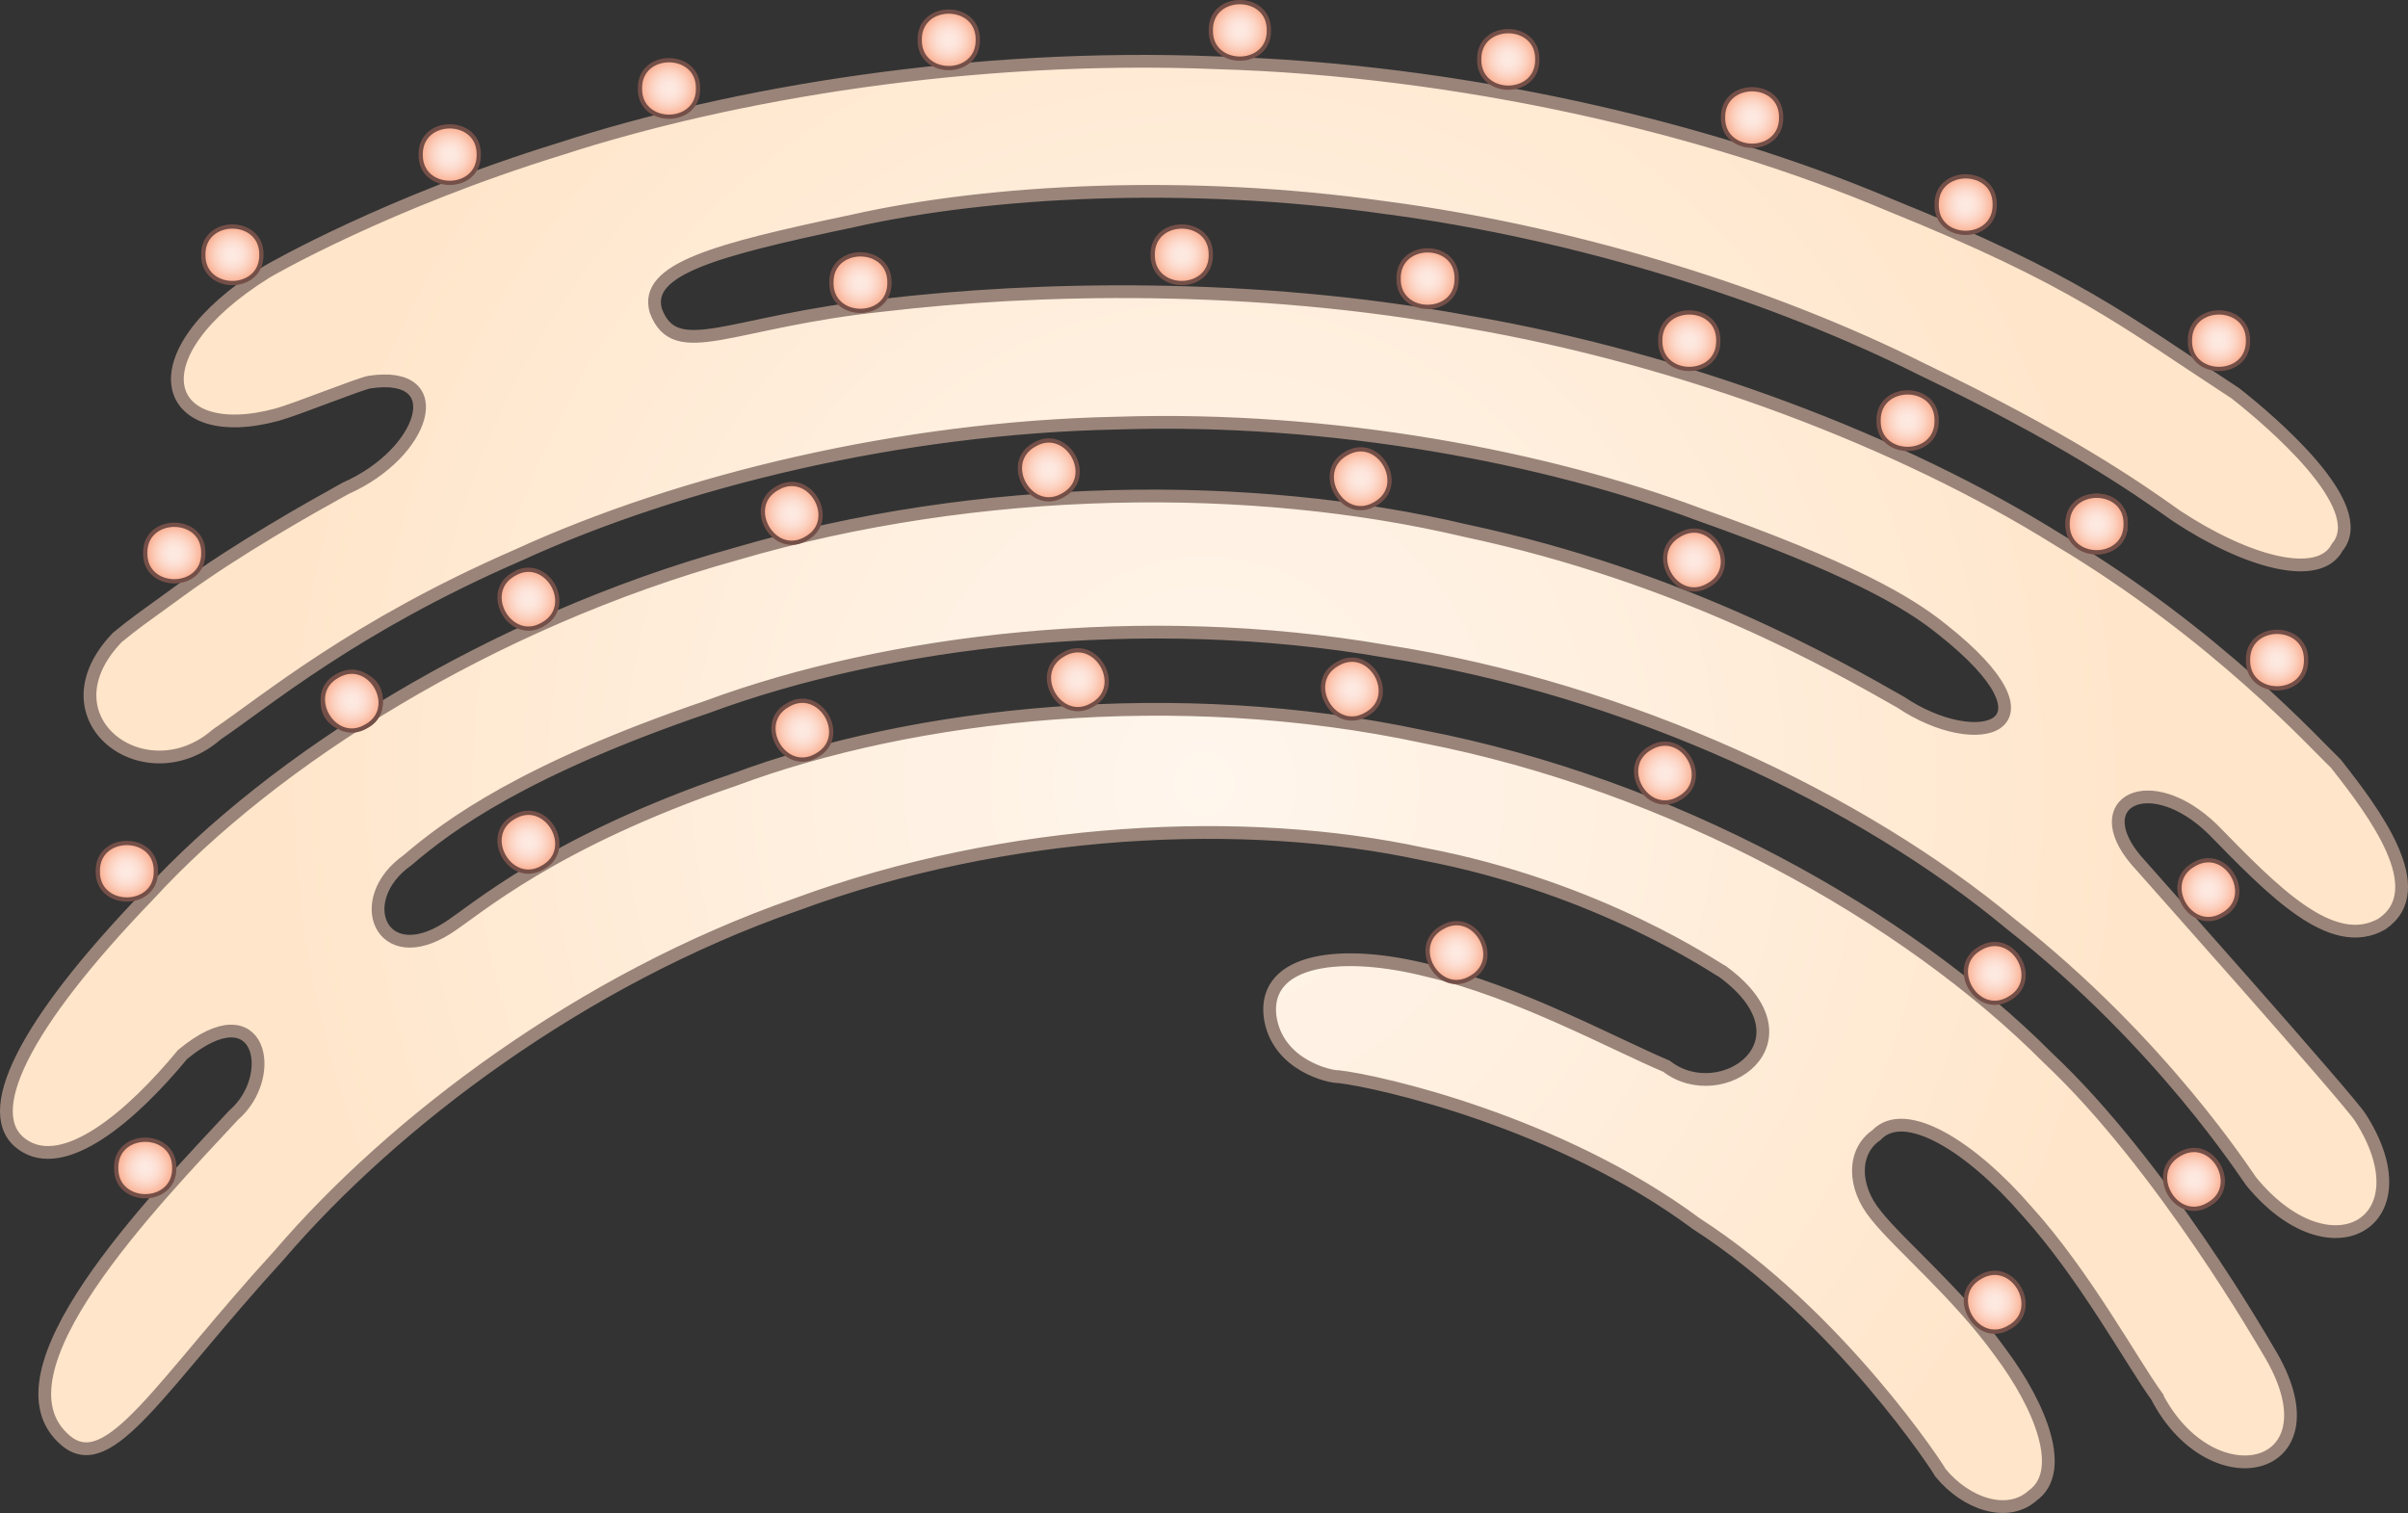 <?xml version="1.0" encoding="UTF-8"?><svg id="Layer_1" xmlns="http://www.w3.org/2000/svg" width="566.19" height="355.792" xmlns:xlink="http://www.w3.org/1999/xlink" viewBox="0 0 566.19 355.792"><rect x="0" y="0" width="566.19" height="355.792" fill="#333333" stroke="none"/><defs><radialGradient id="radial-gradient" cx="295.917" cy="184.354" fx="295.917" fy="184.354" r="243.43" gradientTransform="translate(4.771) scale(.941 1)" gradientUnits="userSpaceOnUse"><stop offset="0" stop-color="#fff6ed"/><stop offset=".557" stop-color="#ffedda"/><stop offset="1" stop-color="#ffe5c9"/></radialGradient><radialGradient id="radial-gradient-2" cx="411.967" cy="27.63" fx="411.967" fy="27.63" r="6.738" gradientUnits="userSpaceOnUse"><stop offset="0" stop-color="#feeae2"/><stop offset=".22" stop-color="#fde7de"/><stop offset=".434" stop-color="#fdded2"/><stop offset=".646" stop-color="#fcd0be"/><stop offset=".856" stop-color="#fbbca3"/><stop offset="1" stop-color="#fbac8c"/></radialGradient><radialGradient id="radial-gradient-3" cx="354.634" cy="13.973" fx="354.634" fy="13.973" r="6.738" xlink:href="#radial-gradient-2"/><radialGradient id="radial-gradient-4" cx="291.523" cy="7.145" fx="291.523" fy="7.145" r="6.738" xlink:href="#radial-gradient-2"/><radialGradient id="radial-gradient-5" cx="223.078" cy="9.367" fx="223.078" fy="9.367" r="6.738" xlink:href="#radial-gradient-2"/><radialGradient id="radial-gradient-6" cx="157.301" cy="20.802" fx="157.301" fy="20.802" r="6.738" xlink:href="#radial-gradient-2"/><radialGradient id="radial-gradient-7" cx="105.745" cy="36.357" fx="105.745" fy="36.357" r="6.738" xlink:href="#radial-gradient-2"/><radialGradient id="radial-gradient-8" cx="54.634" cy="59.913" fx="54.634" fy="59.913" r="6.738" xlink:href="#radial-gradient-2"/><radialGradient id="radial-gradient-9" cx="40.977" cy="130.053" fx="40.977" fy="130.053" xlink:href="#radial-gradient-2"/><radialGradient id="radial-gradient-10" cx="82.711" cy="164.88" fx="82.711" fy="164.88" r="6.738" xlink:href="#radial-gradient-2"/><radialGradient id="radial-gradient-11" cx="82.711" cy="164.88" fx="82.711" fy="164.88" r="6.856" xlink:href="#radial-gradient-2"/><radialGradient id="radial-gradient-12" cx="124.245" cy="198.052" fx="124.245" fy="198.052" r="6.856" xlink:href="#radial-gradient-2"/><radialGradient id="radial-gradient-13" cx="124.245" cy="140.901" fx="124.245" fy="140.901" r="6.856" xlink:href="#radial-gradient-2"/><radialGradient id="radial-gradient-14" cx="188.652" cy="171.709" fx="188.652" fy="171.709" r="6.856" xlink:href="#radial-gradient-2"/><radialGradient id="radial-gradient-15" cx="186.154" cy="120.726" fx="186.154" fy="120.726" r="6.856" xlink:href="#radial-gradient-2"/><radialGradient id="radial-gradient-16" cx="253.428" cy="159.837" fx="253.428" fy="159.837" r="6.856" xlink:href="#radial-gradient-2"/><radialGradient id="radial-gradient-17" cx="317.873" cy="162.053" fx="317.873" fy="162.053" r="6.856" xlink:href="#radial-gradient-2"/><radialGradient id="radial-gradient-18" cx="391.482" cy="181.789" fx="391.482" fy="181.789" r="6.856" xlink:href="#radial-gradient-2"/><radialGradient id="radial-gradient-19" cx="469.018" cy="306.233" fx="469.018" fy="306.233" r="6.856" xlink:href="#radial-gradient-2"/><radialGradient id="radial-gradient-20" cx="342.472" cy="224.011" fx="342.472" fy="224.011" r="6.856" xlink:href="#radial-gradient-2"/><radialGradient id="radial-gradient-21" cx="469.018" cy="228.9" fx="469.018" fy="228.9" r="6.856" xlink:href="#radial-gradient-2"/><radialGradient id="radial-gradient-22" cx="515.861" cy="277.345" fx="515.861" fy="277.345" r="6.856" xlink:href="#radial-gradient-2"/><radialGradient id="radial-gradient-23" cx="246.599" cy="110.503" fx="246.599" fy="110.503" r="6.856" xlink:href="#radial-gradient-2"/><radialGradient id="radial-gradient-24" cx="319.932" cy="112.58" fx="319.932" fy="112.58" r="6.856" xlink:href="#radial-gradient-2"/><radialGradient id="radial-gradient-25" cx="398.31" cy="131.692" fx="398.31" fy="131.692" r="6.856" xlink:href="#radial-gradient-2"/><radialGradient id="radial-gradient-26" cx="519.246" cy="209.209" fx="519.246" fy="209.209" r="6.856" xlink:href="#radial-gradient-2"/><radialGradient id="radial-gradient-27" cx="29.822" cy="204.88" fx="29.822" fy="204.88" xlink:href="#radial-gradient-2"/><radialGradient id="radial-gradient-28" cx="34.149" cy="274.658" fx="34.149" fy="274.658" xlink:href="#radial-gradient-2"/><radialGradient id="radial-gradient-29" cx="202.31" cy="66.458" fx="202.31" fy="66.458" r="6.738" xlink:href="#radial-gradient-2"/><radialGradient id="radial-gradient-30" cx="277.866" cy="59.913" fx="277.866" fy="59.913" r="6.738" xlink:href="#radial-gradient-2"/><radialGradient id="radial-gradient-31" cx="335.68" cy="65.521" fx="335.68" fy="65.521" r="6.738" xlink:href="#radial-gradient-2"/><radialGradient id="radial-gradient-32" cx="397.199" cy="80.115" fx="397.199" fy="80.115" r="6.738" xlink:href="#radial-gradient-2"/><radialGradient id="radial-gradient-33" cx="448.533" cy="98.922" fx="448.533" fy="98.922" r="6.738" xlink:href="#radial-gradient-2"/><radialGradient id="radial-gradient-34" cx="492.977" cy="123.225" fx="492.977" fy="123.225" r="6.738" xlink:href="#radial-gradient-2"/><radialGradient id="radial-gradient-35" cx="492.977" cy="123.225" fx="492.977" fy="123.225" r="6.738" xlink:href="#radial-gradient-2"/><radialGradient id="radial-gradient-36" cx="535.402" cy="155.225" fx="535.402" fy="155.225" r="6.738" xlink:href="#radial-gradient-2"/><radialGradient id="radial-gradient-37" cx="462.189" cy="48.115" fx="462.189" fy="48.115" r="6.738" xlink:href="#radial-gradient-2"/><radialGradient id="radial-gradient-38" cx="521.745" cy="80.115" fx="521.745" fy="80.115" r="6.738" xlink:href="#radial-gradient-2"/></defs><path d="M507.095,328.333c13.175,25.483,43.687,17.708,26.19-10.797-.733-1.195-24.988-43.611-51.696-68.691-33.554-33.691-88.528-64.248-146.893-75.599-58.166-12.444-119.741-5.682-162.072,10.121-43.101,14.713-60.657,30.599-67.41,34.889-15.71,10.007-22.502-6.732-9.383-15.978,9.766-8.386,27.593-21.417,70.51-36.065,42.274-15.643,102.303-22.957,159.565-13.055,57.399,8.935,112.045,35.085,146.891,64.137,35.778,28.117,55.464,59.235,56.551,60.558,18.817,22.909,41.37,9.427,25.617-15.09-2.969-4.621-51.789-59.4-52.701-60.473-11.701-13.772,3.216-21.512,17.909-7.386,14.207,14.502,28.092,29.106,39.882,22.387,11.914-8.083-1.854-26.321-10.833-37.707-4.603-4.36-27.956-30.332-65.271-52.642-36.937-23.072-87.837-42.481-138.784-51.249-50.889-9.381-101.831-8.116-137.556-3.901-35.99,3.751-48.753,13.656-53.41,1.277-2.788-9.733,13.675-14.243,46.287-21.104,32.411-7.276,78.865-9.688,125.111-3.156,46.323,6.065,92.445,21.072,125.998,37.88,33.908,16.29,50.149,27.498,60.209,34.666,16.597,10.943,33.481,15.483,37.743,7.35,8.115-9.639-15.789-29.784-23.949-36.217-26.447-17.263-37.516-26.586-81.199-44.254-43.304-18.363-101.193-31.791-158.42-33.473-57.211-2.303-113.766,7.141-154.114,20.229-40.702,12.542-68.324,28.435-69.221,28.994-31.848,19.816-24.422,40.858,2.57,33.511,4.309-1.173,19.542-7.318,21.669-7.638,19.279-2.905,13.093,16.715-5.635,24.985-8.399,4.659-25.271,14.096-39.164,24.245-9.484,6.899-10.113,7.231-14.51,10.83-18.273,19.057,6.575,37.458,23.387,22.8,11.717-7.928,32.253-25.363,70.844-42.158,38.194-17.482,89.848-30.012,140.814-31.057,50.96-1.656,101.24,8.173,136.589,21.372,35.738,12.665,49.325,20.575,57.508,27.181,29.433,23.32,8.289,29.246-9.785,17.098-15.111-8.593-51.756-29.635-102.379-40.371-50.112-11.862-114.107-11.37-171.589,5.51-57.677,15.999-108.854,48.387-137.922,80.077-29.976,31.056-39.665,51.673-29.844,58.73,9.79,7.035,25.699-6.539,37.734-21.121,18.51-15.312,22.605,5.175,12.004,14.264-18.944,20.354-58.202,60.762-39.472,76.524,10.284,8.654,22.149-12.98,50.162-43.605,26.934-31.432,71.25-64.923,121.532-82.428,49.906-18.445,105.793-20.907,147.355-11.92,41.899,7.911,69.474,27.269,70.532,27.671,22.373,16.396-.323,32.259-13.202,22.255-12.117-5.102-34.967-17.581-55.736-22.415-20.557-5.308-39.033-2.972-37.493,10.621,1.598,11.707,14.368,14.373,16.162,14.248,9.344,1.054,51.778,10.592,84.123,34.597,33.592,21.685,57.095,57.837,57.358,58.545,6.057,7.384,15.827,10.643,21.696,5.35,7.824-5.614,2.147-20.646-7.755-33.853-9.753-13.543-23.733-25.26-29.04-31.995-5.646-6.796-5.532-15.079.037-18.89,6.653-7.047,22.177,2.566,35.385,17.842,13.541,14.971,24.764,35.604,30.519,43.544Z" fill="url(#radial-gradient)" stroke="#9a8479" stroke-miterlimit="10" stroke-width="3"/><path d="M418.796,27.63c.129,8.86-13.787,8.86-13.657-.001-.129-8.859,13.787-8.859,13.657.001Z" fill="url(#radial-gradient-2)" stroke="#744f48" stroke-miterlimit="10"/><path d="M361.462,13.973c.129,8.86-13.787,8.86-13.657-.001-.129-8.859,13.787-8.859,13.657.001Z" fill="url(#radial-gradient-3)" stroke="#744f48" stroke-miterlimit="10"/><path d="M298.351,7.145c.129,8.86-13.787,8.86-13.657-.001-.129-8.859,13.787-8.859,13.657.001Z" fill="url(#radial-gradient-4)" stroke="#744f48" stroke-miterlimit="10"/><path d="M229.907,9.367c.129,8.86-13.787,8.86-13.657-.001-.129-8.859,13.787-8.859,13.657.001Z" fill="url(#radial-gradient-5)" stroke="#744f48" stroke-miterlimit="10"/><path d="M164.129,20.802c.129,8.86-13.787,8.86-13.657-.001-.129-8.859,13.787-8.859,13.657.001Z" fill="url(#radial-gradient-6)" stroke="#744f48" stroke-miterlimit="10"/><path d="M112.573,36.357c.129,8.86-13.787,8.86-13.657-.001-.129-8.859,13.787-8.859,13.657.001Z" fill="url(#radial-gradient-7)" stroke="#744f48" stroke-miterlimit="10"/><path d="M61.462,59.913c.129,8.86-13.787,8.86-13.657-.001-.129-8.859,13.787-8.859,13.657.001Z" fill="url(#radial-gradient-8)" stroke="#744f48" stroke-miterlimit="10"/><path d="M47.805,130.053c.129,8.86-13.787,8.86-13.657-.001-.129-8.859,13.787-8.859,13.657.001Z" fill="url(#radial-gradient-9)" stroke="#744f48" stroke-miterlimit="10"/><path d="M89.54,164.88c.129,8.86-13.787,8.86-13.657-.001-.129-8.859,13.787-8.859,13.657.001Z" fill="url(#radial-gradient-10)" stroke="#744f48" stroke-miterlimit="10"/><path d="M86.126,170.794c-7.608,4.542-14.566-7.51-6.828-11.827,7.607-4.542,14.566,7.511,6.828,11.827Z" fill="url(#radial-gradient-11)" stroke="#744f48" stroke-miterlimit="10"/><path d="M127.659,203.966c-7.608,4.542-14.566-7.51-6.828-11.827,7.607-4.542,14.566,7.511,6.828,11.827Z" fill="url(#radial-gradient-12)" stroke="#744f48" stroke-miterlimit="10"/><path d="M127.659,146.815c-7.608,4.542-14.566-7.51-6.828-11.827,7.607-4.542,14.566,7.511,6.828,11.827Z" fill="url(#radial-gradient-13)" stroke="#744f48" stroke-miterlimit="10"/><path d="M192.067,177.622c-7.608,4.542-14.566-7.51-6.828-11.827,7.607-4.542,14.566,7.511,6.828,11.827Z" fill="url(#radial-gradient-14)" stroke="#744f48" stroke-miterlimit="10"/><path d="M189.568,126.639c-7.608,4.542-14.566-7.51-6.828-11.827,7.607-4.542,14.566,7.511,6.828,11.827Z" fill="url(#radial-gradient-15)" stroke="#744f48" stroke-miterlimit="10"/><path d="M256.842,165.75c-7.608,4.542-14.566-7.51-6.828-11.827,7.607-4.542,14.566,7.511,6.828,11.827Z" fill="url(#radial-gradient-16)" stroke="#744f48" stroke-miterlimit="10"/><path d="M321.287,167.967c-7.608,4.542-14.566-7.51-6.828-11.827,7.607-4.542,14.566,7.511,6.828,11.827Z" fill="url(#radial-gradient-17)" stroke="#744f48" stroke-miterlimit="10"/><path d="M394.896,187.703c-7.608,4.542-14.566-7.51-6.828-11.827,7.607-4.542,14.566,7.511,6.828,11.827Z" fill="url(#radial-gradient-18)" stroke="#744f48" stroke-miterlimit="10"/><path d="M472.432,312.147c-7.608,4.542-14.566-7.51-6.828-11.827,7.607-4.542,14.566,7.511,6.828,11.827Z" fill="url(#radial-gradient-19)" stroke="#744f48" stroke-miterlimit="10"/><path d="M345.886,229.925c-7.608,4.542-14.566-7.51-6.828-11.827,7.607-4.542,14.566,7.511,6.828,11.827Z" fill="url(#radial-gradient-20)" stroke="#744f48" stroke-miterlimit="10"/><path d="M472.432,234.814c-7.608,4.542-14.566-7.51-6.828-11.827,7.607-4.542,14.566,7.511,6.828,11.827Z" fill="url(#radial-gradient-21)" stroke="#744f48" stroke-miterlimit="10"/><path d="M519.275,283.258c-7.608,4.542-14.566-7.51-6.828-11.827,7.607-4.542,14.566,7.511,6.828,11.827Z" fill="url(#radial-gradient-22)" stroke="#744f48" stroke-miterlimit="10"/><path d="M250.013,116.417c-7.608,4.542-14.566-7.51-6.828-11.827,7.607-4.542,14.566,7.511,6.828,11.827Z" fill="url(#radial-gradient-23)" stroke="#744f48" stroke-miterlimit="10"/><path d="M323.346,118.494c-7.608,4.542-14.566-7.51-6.828-11.827,7.607-4.542,14.566,7.511,6.828,11.827Z" fill="url(#radial-gradient-24)" stroke="#744f48" stroke-miterlimit="10"/><path d="M401.725,137.605c-7.608,4.542-14.566-7.51-6.828-11.827,7.607-4.542,14.566,7.511,6.828,11.827Z" fill="url(#radial-gradient-25)" stroke="#744f48" stroke-miterlimit="10"/><path d="M522.66,215.123c-7.608,4.542-14.566-7.51-6.828-11.827,7.607-4.542,14.566,7.511,6.828,11.827Z" fill="url(#radial-gradient-26)" stroke="#744f48" stroke-miterlimit="10"/><path d="M36.651,204.88c.129,8.86-13.787,8.86-13.657-.001-.129-8.859,13.787-8.859,13.657.001Z" fill="url(#radial-gradient-27)" stroke="#744f48" stroke-miterlimit="10"/><path d="M40.977,274.658c.129,8.86-13.787,8.86-13.657-.001-.129-8.859,13.787-8.859,13.657.001Z" fill="url(#radial-gradient-28)" stroke="#744f48" stroke-miterlimit="10"/><path d="M209.139,66.458c.129,8.86-13.787,8.86-13.657-.001-.129-8.859,13.787-8.859,13.657.001Z" fill="url(#radial-gradient-29)" stroke="#744f48" stroke-miterlimit="10"/><path d="M284.694,59.913c.129,8.86-13.787,8.86-13.657-.001-.129-8.859,13.787-8.859,13.657.001Z" fill="url(#radial-gradient-30)" stroke="#744f48" stroke-miterlimit="10"/><path d="M342.509,65.521c.129,8.86-13.787,8.86-13.657-.001-.129-8.859,13.787-8.859,13.657.001Z" fill="url(#radial-gradient-31)" stroke="#744f48" stroke-miterlimit="10"/><path d="M404.028,80.115c.129,8.86-13.787,8.86-13.657-.001-.129-8.859,13.787-8.859,13.657.001Z" fill="url(#radial-gradient-32)" stroke="#744f48" stroke-miterlimit="10"/><path d="M455.361,98.923c.129,8.86-13.787,8.86-13.657-.001-.129-8.859,13.787-8.859,13.657.001Z" fill="url(#radial-gradient-33)" stroke="#744f48" stroke-miterlimit="10"/><path d="M499.805,123.225c.129,8.86-13.787,8.86-13.657-.001-.129-8.859,13.787-8.859,13.657.001Z" fill="url(#radial-gradient-34)" stroke="#744f48" stroke-miterlimit="10"/><path d="M499.805,123.225c.129,8.86-13.787,8.86-13.657-.001-.129-8.859,13.787-8.859,13.657.001Z" fill="url(#radial-gradient-35)" stroke="#744f48" stroke-miterlimit="10"/><path d="M542.23,155.225c.129,8.86-13.787,8.86-13.657-.001-.129-8.859,13.787-8.859,13.657.001Z" fill="url(#radial-gradient-36)" stroke="#744f48" stroke-miterlimit="10"/><path d="M469.018,48.115c.129,8.86-13.787,8.86-13.657-.001-.129-8.859,13.787-8.859,13.657.001Z" fill="url(#radial-gradient-37)" stroke="#744f48" stroke-miterlimit="10"/><path d="M528.573,80.115c.129,8.86-13.787,8.86-13.657-.001-.129-8.859,13.787-8.859,13.657.001Z" fill="url(#radial-gradient-38)" stroke="#744f48" stroke-miterlimit="10"/></svg>